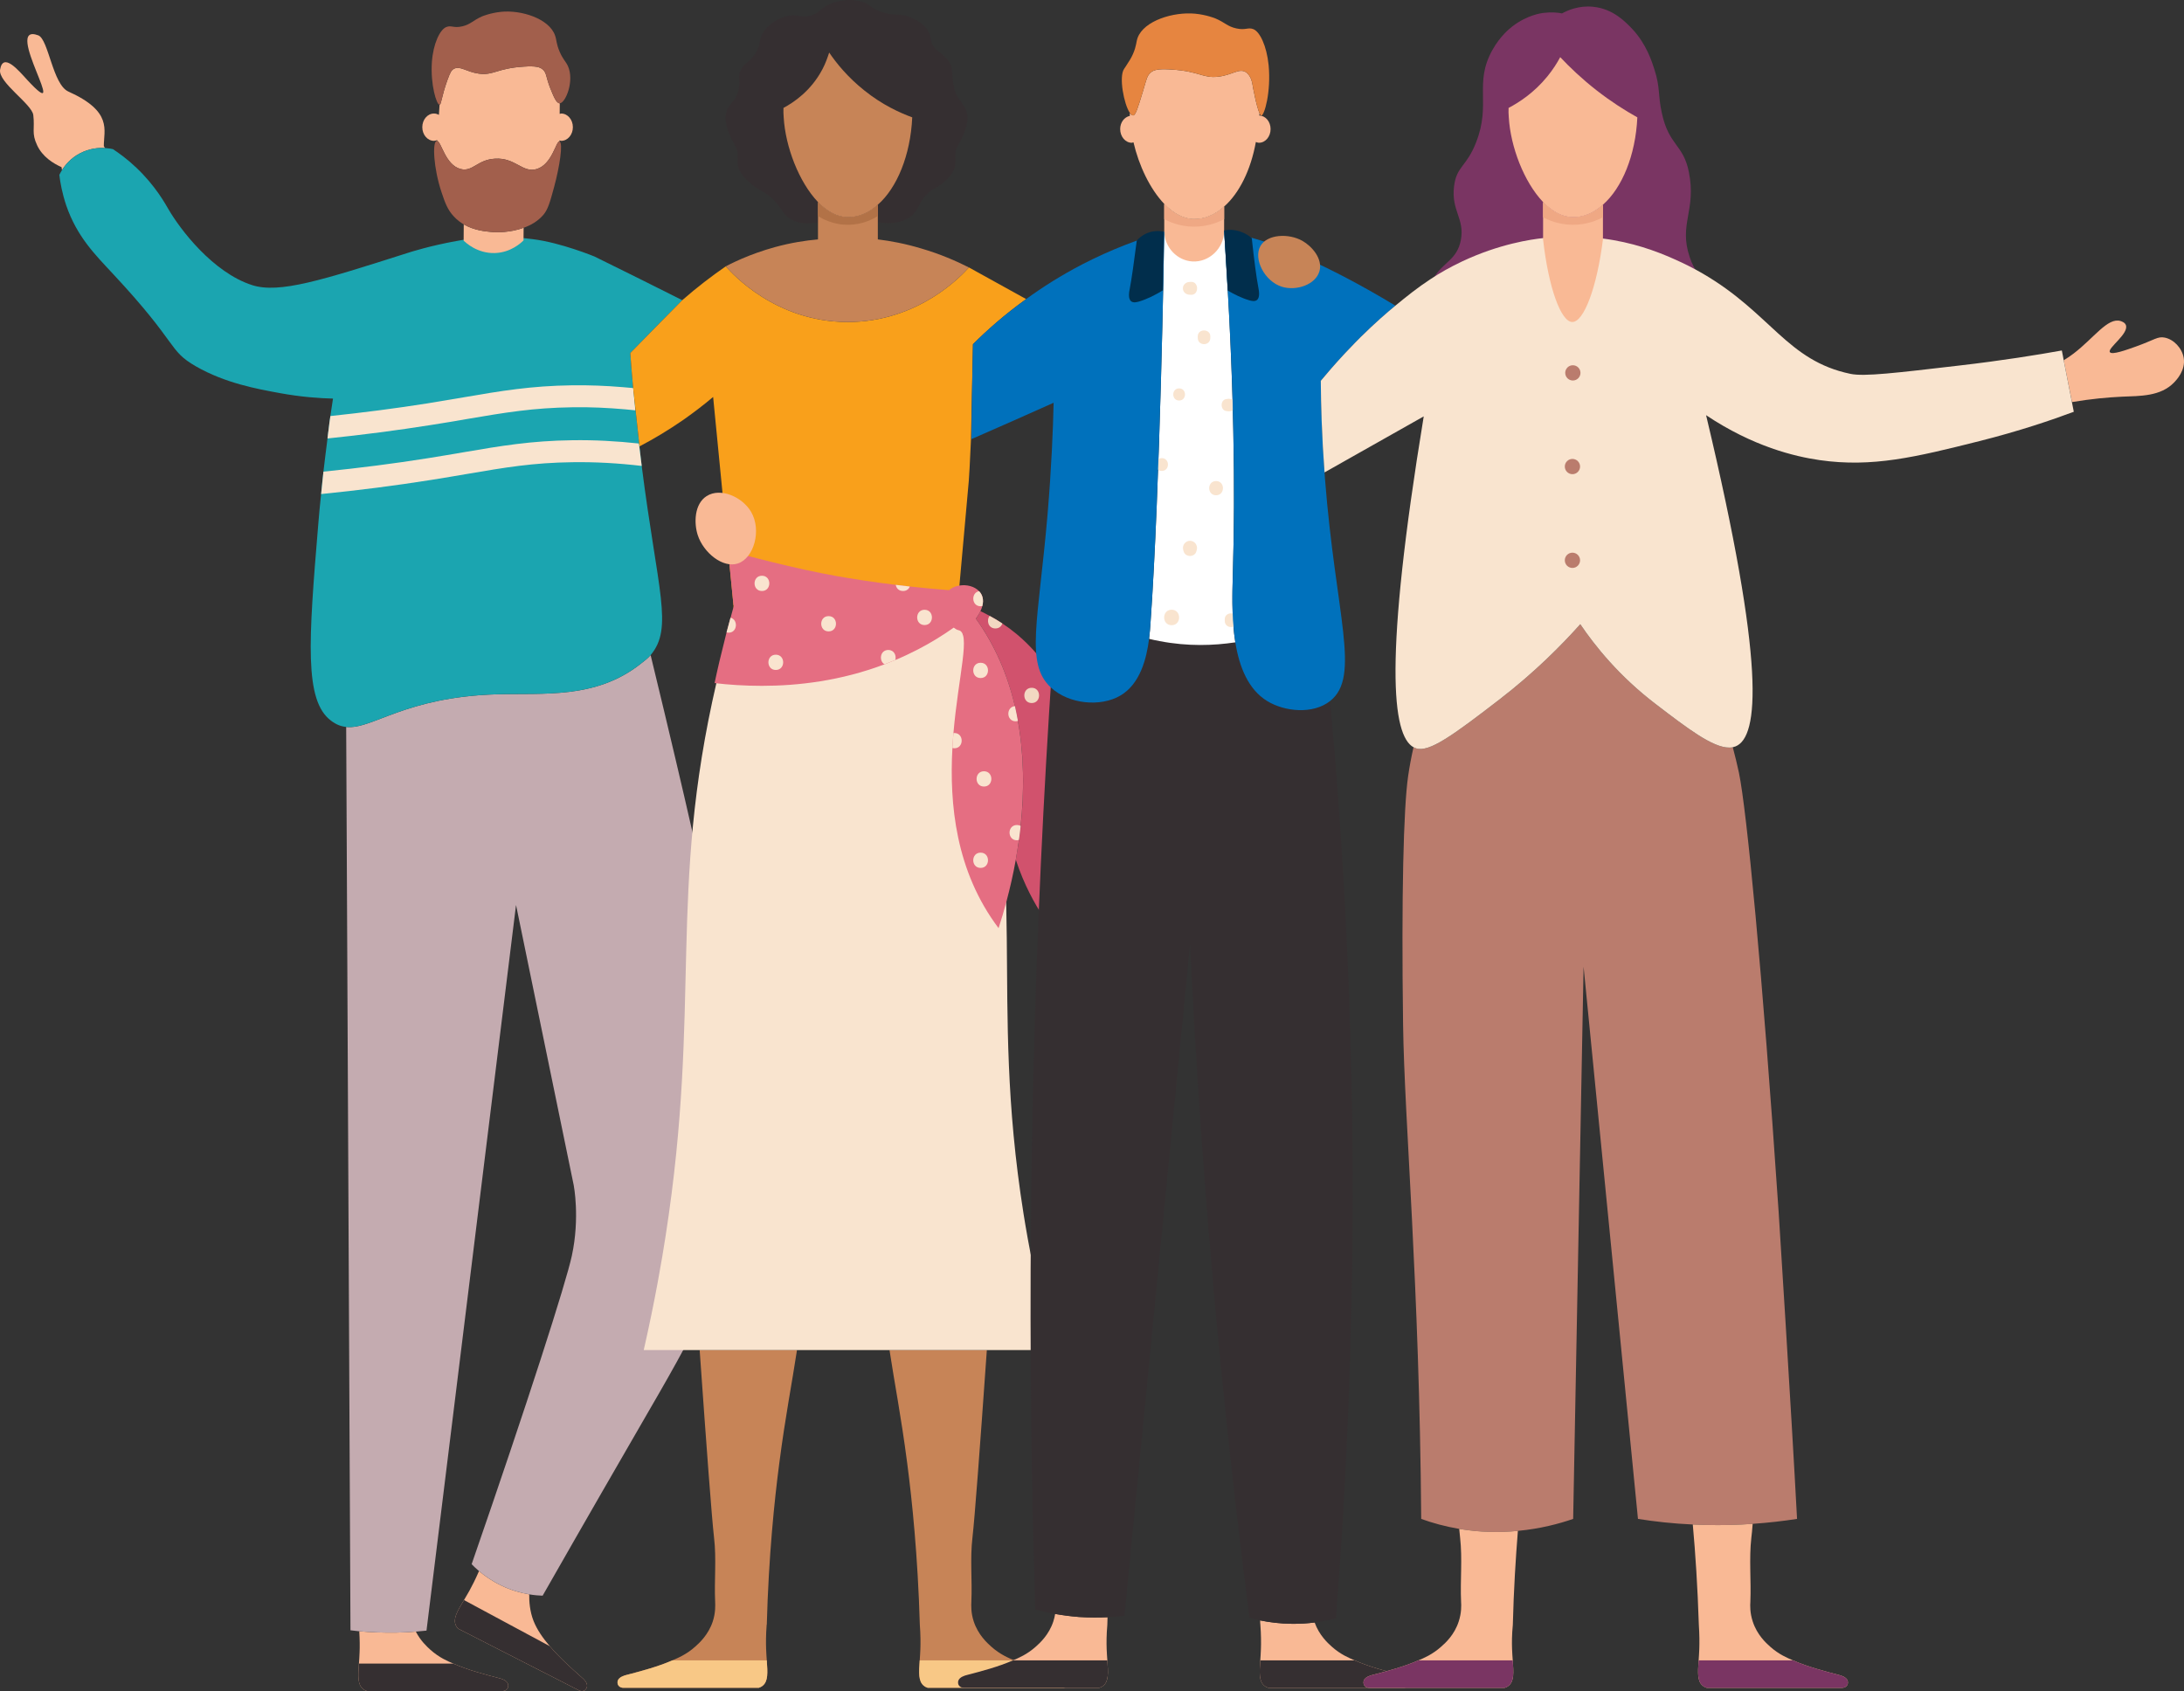 <?xml version="1.0" encoding="UTF-8" standalone="no"?>
<svg
   xmlns:dc="http://purl.org/dc/elements/1.1/"
   xmlns:cc="http://creativecommons.org/ns#"
   xmlns:rdf="http://www.w3.org/1999/02/22-rdf-syntax-ns#"
   xmlns:svg="http://www.w3.org/2000/svg"
   xmlns="http://www.w3.org/2000/svg"
   xmlns:sodipodi="http://sodipodi.sourceforge.net/DTD/sodipodi-0.dtd"
   xmlns:inkscape="http://www.inkscape.org/namespaces/inkscape"
   inkscape:version="1.0beta2 (2b71d25, 2019-12-03)"
   sodipodi:docname="friends-nobg-noface.svg"
   id="svg18145"
   version="1.1"
   viewBox="0 0 198.792 153.953"
   height="153.953"
   width="198.792">
  <rect x="0" y="0" width="198.792" height="153.953" fill="#333333" stroke="none"/>
  <defs
     id="defs18149" />
  <sodipodi:namedview
     inkscape:current-layer="svg18145"
     inkscape:window-maximized="0"
     inkscape:window-y="23"
     inkscape:window-x="0"
     inkscape:cy="36.078973"
     inkscape:cx="93.58967"
     inkscape:zoom="7.3043424"
     showgrid="false"
     id="namedview18147"
     inkscape:window-height="825"
     inkscape:window-width="1551"
     inkscape:pageshadow="2"
     inkscape:pageopacity="0"
     guidetolerance="10"
     gridtolerance="10"
     objecttolerance="10"
     borderopacity="1"
     inkscape:document-rotation="0"
     bordercolor="#666666"
     pagecolor="#ffffff" />
  <!-- Generator: Sketch 59 (86127) - https://sketch.com -->
  <title
     id="title18026">community</title>
  <desc
     id="desc18028">Created with Sketch.</desc>
  <path
     d="m 53.433,153.526 c 0,0.03 -0.04,0.26 -0.24,0.37 -0.23,0.13 -0.48,0 -0.5,-0.01 l -10.98,-5.61 c -0.07,-0.06 -0.169,-0.17 -0.229,-0.32 -0.261,-0.61 0.149,-1.29 0.75,-2.29 0.149,-0.26 0.317,-0.539 0.487,-0.839 0.24,-0.44 0.55,-1.04 0.88,-1.8 0.51,0.43 1.17,0.9 2,1.3 0.94,0.46 1.83,0.69 2.57,0.82 -0.01,0.64 0.05,1.54 0.39,2.41 0.31,0.79 0.842,1.559 1.483,2.309 0.889,1.05 1.989,2.03 2.949,2.88 0.12,0.1 0.491,0.43 0.44,0.78"
     id="Fill-231"
     fill="#F9B995"
     inkscape:connector-curvature="0"
     style="fill-rule:evenodd;stroke:none;stroke-width:1" />
  <path
     d="m 41.484,147.956 c 0.06,0.15 0.159,0.26 0.229,0.32 l 10.98,5.61 c 0.02,0.01 0.27,0.14 0.5,0.01 0.2,-0.11 0.24,-0.34 0.24,-0.37 0.051,-0.35 -0.32,-0.68 -0.44,-0.78 -0.96,-0.85 -2.06,-1.83 -2.949,-2.88 l -7.81,-4.2 c -0.601,1 -1.011,1.68 -0.75,2.29"
     id="Fill-232"
     fill="#352F31"
     inkscape:connector-curvature="0"
     style="fill-rule:evenodd;stroke:none;stroke-width:1" />
  <path
     d="m 46.182,153.73 c -0.151,0.22 -0.421,0.22 -0.45,0.22 h -12.331 c -0.089,-0.031 -0.23,-0.08 -0.359,-0.191 -0.5,-0.41 -0.451,-1.179 -0.371,-2.309 0.021,-0.321 0.05,-0.663 0.06,-1.033 0.02,-0.49 0.02,-1.13 -0.03,-1.91 1.04,0.09 2.17,0.14 3.39,0.12 0.61,-0.01 1.2,-0.04 1.76,-0.09 0.43,0.84 1.02,1.38 1.32,1.65 0.81,0.73 1.61,1.053 2.09,1.263 1.341,0.59 2.881,0.99 4.221,1.34 0.149,0.04 0.629,0.17 0.75,0.5 0.01,0.03 0.08,0.25 -0.05,0.44"
     id="Fill-233"
     fill="#F9B995"
     inkscape:connector-curvature="0"
     style="fill-rule:evenodd;stroke:none;stroke-width:1" />
  <path
     d="m 67.111,104.587 c -0.03,2 -0.05,3.11 -0.24,4.73 -0.84,7.18 -3.61,11.88 -8.65,20.58 -1.63,2.82 -4.65,8.04 -8.83,15.37 -0.33,-0.01 -0.739,-0.04 -1.22,-0.12 -0.74,-0.13 -1.63,-0.36 -2.57,-0.82 -0.83,-0.4 -1.49,-0.87 -2,-1.3 -0.27,-0.23 -0.49,-0.44 -0.67,-0.63 5.11,-14.75 8.59,-25.6 9.12,-28.08 0.75,-3.47 0.17,-6.42 0.17,-6.42 -1.75,-8.5 -3.5,-17.01 -5.25,-25.51 -2.72,22.02 -5.43,44.04 -8.15,66.06 -0.31,0.03 -0.63,0.06 -0.97,0.09 -0.56,0.05 -1.15,0.08 -1.76,0.09 -1.22,0.02 -2.35,-0.03 -3.39,-0.12 -0.27,-0.03 -0.54,-0.06 -0.8,-0.09 -0.13,-27.42 -0.26,-54.83 -0.39,-82.24 2.37,0.26 5.28,-2.72 13.71,-2.97 4.26,-0.13 9,0.46 13.1,-2.78 0.43,-0.34 0.65,-0.5 0.9,-0.79 0.91,3.75 1.67,6.93 2.25,9.4 4.5,19.07 5.77,26.71 5.64,35.55"
     id="Fill-234"
     fill="#C4ABB0"
     inkscape:connector-curvature="0"
     style="fill-rule:evenodd;stroke:none;stroke-width:1" />
  <path
     d="m 33.042,153.759 c 0.129,0.111 0.27,0.16 0.359,0.191 h 12.331 c 0.029,0 0.299,0 0.45,-0.22 0.13,-0.19 0.06,-0.41 0.05,-0.44 -0.121,-0.33 -0.601,-0.46 -0.75,-0.5 -1.34,-0.35 -2.88,-0.75 -4.221,-1.34 h -8.59 c -0.08,1.13 -0.129,1.899 0.371,2.309"
     id="Fill-235"
     fill="#352F31"
     inkscape:connector-curvature="0"
     style="fill-rule:evenodd;stroke:none;stroke-width:1" />
  <path
     d="m 9.561,13.477 c -0.58,-0.04 -1.42,0.03 -2.28,0.48 -0.85,0.44 -1.36,1.08 -1.64,1.53 -0.02,-0.12 -0.03,-0.21 -0.04,-0.27 -0.76,-0.34 -1.73,-0.94 -2.22,-1.99 -0.53,-1.11 -0.2,-1.49 -0.35,-2.75 C 2.911,9.467 -0.209,7.487 0.011,6.327 c 0.27,-1.58 1.65,0.05 2.46,0.94 4.22,4.56 -2.34,-5.3 1.01,-4.05 0.94,0.35 1.31,4.49 2.75,5.12 4.05,1.82 3.21,3.5 3.22,4.97 l 0.11,0.17"
     id="Fill-236"
     fill="#F9B995"
     inkscape:connector-curvature="0"
     style="fill-rule:evenodd;stroke:none;stroke-width:1" />
  <path
     d="m 58.409,42.417 c 1.45,11.4 2.902,14.74 0.812,17.22 -0.25,0.29 -0.47,0.45 -0.9,0.79 -4.1,3.24 -8.84,2.65 -13.1,2.78 -8.43,0.25 -11.34,3.23 -13.71,2.97 -0.46,-0.04 -0.91,-0.21 -1.37,-0.56 -2.46,-1.83 -2.06,-7.21 -1.17,-17.91 0.08,-0.94 0.159,-1.85 0.259,-2.73 0.009,-0.11 0.021,-0.22 0.031,-0.33 0.05,-0.59 0.109,-1.148 0.179,-1.709 0.06,-0.57 0.231,-1.891 0.371,-3.021 l 0.02,-0.19 c 0.03,-0.2 0.05,-0.39 0.071,-0.56 0.049,-0.45 0.109,-0.88 0.169,-1.29 0.09,-0.56 0.17,-1.1 0.24,-1.59 -1.21,-0.03 -2.88,-0.14 -4.84,-0.5 -2.08,-0.38 -4.95,-0.9 -7.63,-2.43 -2.6,-1.5 -1.49,-1.93 -7.58,-8.45 -1.63,-1.75 -3.26,-3.38 -4.23,-6.2 -0.38,-1.13 -0.55,-2.11 -0.63,-2.79 0.05,-0.1 0.13,-0.25 0.24,-0.43 0.28,-0.45 0.79,-1.09 1.64,-1.53 0.86,-0.45 1.7,-0.52 2.28,-0.48 0.34,0.02 0.6,0.07 0.72,0.1 0.53,0.35 1.3,0.9 2.13,1.69 1.741,1.65 2.63,3.28 2.94,3.81 1.04,1.79 4.02,5.73 7.6,6.88 2.46,0.79 6.34,-0.44 14.09,-2.91 0.33,-0.11 2.1,-0.67 4.47,-1.1 0.24,-0.04 0.47,-0.08 0.69,-0.12 1.31,-0.21 2.12,-0.26 2.56,-0.27 1.12,-0.03 2.14,0.04 2.89,0.12 0.24,0.02 0.44,0.05 0.62,0.07 0,0 0.13,0.01 0.25,0.03 2.52,0.31 5.58,1.57 5.58,1.57 1.49,0.72 6.84,3.39 8,3.98 -1.58,1.6 -3.159,3.2 -4.73,4.81 0.06,0.87 0.14,1.95 0.26,3.19 0.01,0.13 0.021,0.26 0.04,0.39 0.1,0.93 0.65,5.9 0.68,6.21 l 0.02,0.14 0.02,0.18 0.018,0.17"
     id="Fill-237"
     fill="#1BA5B0"
     inkscape:connector-curvature="0"
     style="fill-rule:evenodd;stroke:none;stroke-width:1" />
  <path
     d="m 57.831,37.357 c -0.3,-0.03 -0.6,-0.06 -0.9,-0.09 -1.61,-0.14 -3.22,-0.22 -4.82,-0.19 -3.61,0.05 -6.13,0.48 -9.61,1.07 -1,0.17 -2.06,0.36 -3.25,0.54 -3.09,0.49 -6.24,0.9 -9.44,1.23 l 0.02,-0.19 c 0.02,-0.19 0.04,-0.38 0.071,-0.56 0.049,-0.45 0.109,-0.88 0.169,-1.29 3,-0.32 5.97,-0.7 8.87,-1.16 1.17,-0.19 2.23,-0.37 3.23,-0.54 3.43,-0.59 6.15,-1.05 9.91,-1.1 1.54,-0.02 3.08,0.04 4.62,0.17 0.31,0.02 0.62,0.05 0.93,0.08 0.01,0.13 0.021,0.26 0.04,0.39 0.05,0.52 0.1,1.07 0.16,1.64"
     id="Fill-238"
     fill="#F9E4CF"
     inkscape:connector-curvature="0"
     style="fill-rule:evenodd;stroke:none;stroke-width:1" />
  <path
     d="m 42.505,43.149 c 3.48,-0.595 5.995,-1.024 9.606,-1.071 2.099,-0.031 4.207,0.092 6.298,0.339 -0.061,-0.481 -0.23,-1.847 -0.253,-2.04 -2.019,-0.219 -4.05,-0.331 -6.07,-0.299 -3.769,0.049 -6.482,0.512 -9.917,1.099 -0.994,0.171 -2.054,0.352 -3.228,0.538 -3.105,0.494 -6.286,0.897 -9.501,1.223 -0.072,0.653 -0.141,1.34 -0.21,2.039 3.394,-0.337 6.749,-0.766 10.025,-1.287 1.182,-0.188 2.25,-0.37 3.25,-0.541"
     id="Fill-239"
     fill="#F9E4CF"
     inkscape:connector-curvature="0"
     style="fill-rule:evenodd;stroke:none;stroke-width:1" />
  <path
     d="m 51.08,10.335 -0.137,0.032 c 0.003,-0.321 0.005,-0.639 0.008,-0.96 -0.31,0 -0.55,-0.59 -0.87,-1.39 -0.4,-1 -0.31,-1.37 -0.679,-1.69 -0.251,-0.22 -0.611,-0.34 -1.761,-0.26 -2.43,0.16 -2.7,0.81 -4.04,0.64 -1.18,-0.16 -1.74,-0.77 -2.32,-0.42 -0.17,0.1 -0.29,0.26 -0.57,1.04 -0.54,1.52 -0.54,2.2 -0.7,2.21 -0.022,0.305 -0.04,0.615 -0.061,0.922 -0.137,-0.076 -0.286,-0.124 -0.448,-0.124 -0.588,0 -1.064,0.556 -1.064,1.244 0,0.686 0.476,1.244 1.064,1.244 0.105,0 0.199,-0.037 0.294,-0.07 l -0.005,0.074 c 0.39,0.08 0.74,2.2 2.14,2.56 1.1,0.28 1.51,-0.85 3.12,-0.94 1.87,-0.12 2.52,1.34 3.81,0.94 1.4,-0.44 1.73,-2.51 2.06,-2.51 l 10e-4,-0.091 0.158,0.037 c 0.588,0 1.064,-0.558 1.064,-1.244 0,-0.688 -0.476,-1.244 -1.064,-1.244"
     id="Fill-240"
     fill="#F9B995"
     inkscape:connector-curvature="0"
     style="fill-rule:evenodd;stroke:none;stroke-width:1" />
  <path
     d="m 47.661,20.737 c 0,0.38 0,0.77 -0.01,1.15 -0.21,0.21 -1.14,1.1 -2.6,1.15 -1.61,0.05 -2.66,-0.95 -2.85,-1.13 0.01,-0.5 0.01,-0.99 0.01,-1.48 0.95,0.55 1.96,0.64 2.51,0.69 0.05,0 0.13,0.01 0.24,0.02 0.19,0.01 1.45,0.06 2.7,-0.4"
     id="Fill-241"
     fill="#F9B995"
     inkscape:connector-curvature="0"
     style="fill-rule:evenodd;stroke:none;stroke-width:1" />
  <path
     d="m 50.441,17.007 c -0.37,1.37 -0.56,2.06 -0.99,2.56 -0.5,0.58 -1.14,0.94 -1.79,1.17 -1.25,0.46 -2.51,0.41 -2.7,0.4 -0.11,-0.01 -0.19,-0.02 -0.24,-0.02 -0.55,-0.05 -1.56,-0.14 -2.51,-0.69 -0.309,-0.18 -0.61,-0.41 -0.89,-0.71 -0.59,-0.62 -0.81,-1.26 -1.14,-2.24 -0.72,-2.17 -0.84,-4.54 -0.44,-4.65 h 0.05 c 0.39,0.08 0.74,2.2 2.14,2.56 1.1,0.28 1.51,-0.85 3.12,-0.94 1.87,-0.12 2.52,1.34 3.81,0.94 1.4,-0.44 1.73,-2.51 2.06,-2.51 0.36,0.11 0.01,2.32 -0.48,4.13"
     id="Fill-242"
     fill="#A25F4C"
     inkscape:connector-curvature="0"
     style="fill-rule:evenodd;stroke:none;stroke-width:1" />
  <path
     d="m 50.951,9.407 c -0.31,0 -0.55,-0.59 -0.87,-1.39 -0.4,-1 -0.31,-1.37 -0.679,-1.69 -0.251,-0.22 -0.611,-0.34 -1.761,-0.26 -2.43,0.16 -2.7,0.81 -4.04,0.64 -1.18,-0.16 -1.74,-0.77 -2.32,-0.42 -0.17,0.1 -0.29,0.26 -0.57,1.04 -0.54,1.52 -0.54,2.2 -0.7,2.21 -0.27,0.02 -0.84,-1.82 -0.7,-3.88 0.12,-1.7 0.74,-2.96 1.3,-3.19 0.48,-0.2 0.65,0.12 1.47,-0.07 0.77,-0.18 0.96,-0.54 1.81,-0.91 0,0 0.74,-0.31 1.71,-0.41 1.85,-0.19 4.39,0.62 4.92,2.15 0.15,0.4 0.1,0.73 0.41,1.46 0.31,0.73 0.56,0.89 0.76,1.32 0.61,1.35 -0.2,3.35 -0.74,3.4"
     id="Fill-243"
     fill="#A25F4C"
     inkscape:connector-curvature="0"
     style="fill-rule:evenodd;stroke:none;stroke-width:1" />
  <path
     d="m 94.931,83.418 c -0.693,-1.06 -1.71,-2.817 -2.471,-5.153 1.364,-7.55 0.852,-15.746 -3.631,-21.94 0.176,-0.24 0.314,-0.469 0.412,-0.687 0.274,0.128 0.553,0.271 0.839,0.429 0.377,0.2 0.766,0.432 1.155,0.692 0.428,0.283 0.86,0.6 1.292,0.958 2.849,2.367 4.047,5.118 4.573,6.367 0.205,0.491 1.138,2.75 1.373,5.826 0.488,6.245 -2.186,11.31 -3.542,13.508"
     id="Fill-251"
     fill="#D1526D"
     inkscape:connector-curvature="0"
     style="fill-rule:evenodd;stroke:none;stroke-width:1" />
  <path
     d="m 91.235,56.759 c -0.081,0.253 -0.291,0.454 -0.633,0.454 -0.659,0 -0.834,-0.749 -0.522,-1.146 0.377,0.2 0.766,0.432 1.155,0.692"
     id="Fill-252"
     fill="#F2D8C2"
     inkscape:connector-curvature="0"
     style="fill-rule:evenodd;stroke:none;stroke-width:1" />
  <path
     d="m 93.907,62.614 c -0.895,0 -0.896,1.39 0,1.39 0.894,0 0.896,-1.39 0,-1.39"
     id="Fill-253"
     fill="#F2D8C2"
     inkscape:connector-curvature="0"
     style="fill-rule:evenodd;stroke:none;stroke-width:1" />
  <path
     d="m 86.866,8.096 c -0.328,-1.366 0.013,-1.912 -0.597,-2.64 -0.497,-0.594 -0.818,-0.684 -1.171,-1.066 -0.516,-0.556 -0.205,-0.926 -0.667,-1.645 -0.391,-0.61 -0.962,-0.885 -1.375,-1.083 -1.211,-0.584 -1.696,-0.111 -3.052,-0.659 -0.912,-0.369 -0.751,-0.606 -1.531,-0.841 -1.423,-0.43 -2.751,0.125 -2.919,0.197 -0.956,0.415 -0.891,0.813 -1.748,1.053 -0.928,0.258 -1.151,-0.169 -2.125,0.041 -0.113,0.024 -1.367,0.313 -2.125,1.375 -0.605,0.848 -0.202,1.221 -0.868,2.143 -0.599,0.831 -0.955,0.76 -1.271,1.404 -0.304,0.618 -0.002,0.855 -0.178,1.721 -0.253,1.25 -0.903,1.215 -1.142,2.184 -0.156,0.637 -0.017,1.519 0.864,3.072 0.352,0.62 0.047,1.163 0.245,1.867 0.205,0.732 0.78,1.158 1.094,1.448 0.648,0.6 0.906,0.568 1.576,1.062 1.283,0.945 1.154,1.666 2.097,2.224 0.824,0.488 1.672,0.381 2.481,0.312 1.436,-0.121 3.51,-0.185 6.386,0.053 1.127,-0.014 1.761,-0.361 2.133,-0.678 0.794,-0.675 0.667,-1.443 1.702,-2.234 0.476,-0.363 0.623,-0.293 1.132,-0.739 0.205,-0.181 0.869,-0.65 1.094,-1.448 0.197,-0.704 -0.108,-1.247 0.244,-1.867 2.032,-3.583 0.12,-3.599 -0.279,-5.256"
     id="Fill-254"
     fill="#352F31"
     inkscape:connector-curvature="0"
     style="fill-rule:evenodd;stroke:none;stroke-width:1" />
  <path
     d="m 88.561,31.337 c -0.06,2.89 -0.119,5.77 -0.18,8.66 -0.08,1.97 -0.189,3.71 -0.2,3.79 -0.04,0.41 -1.069,11.968 -1.089,12.158 -6.75,-0.01 -13.5,-0.028 -20.25,-0.038 -0.01,-0.091 -0.031,-0.32 -0.071,-0.67 l -0.01,-0.16 c -0.1,-1 -1.57,-16.05 -1.85,-18.94 -0.8,0.68 -1.7,1.37 -2.69,2.07 -1.4,0.97 -2.75,1.77 -4.01,2.43 -0.18,-1.65 -0.57,-5.18 -0.58,-5.31 -0.12,-1.24 -0.2,-2.32 -0.26,-3.19 1.571,-1.61 3.15,-3.21 4.73,-4.81 1.36,-1.19 2.701,-2.211 3.961,-3.08 0.58,0.66 4.51,5.04 11.05,5.069 6.53,0.02 10.49,-4.31 11.08,-4.97 1.73,0.96 3.469,1.921 5.21,2.881 -1.971,1.42 -3.581,2.85 -4.841,4.11"
     id="Fill-255"
     fill="#F9A01B"
     inkscape:connector-curvature="0"
     style="fill-rule:evenodd;stroke:none;stroke-width:1" />
  <path
     d="m 88.192,24.346 c -0.59,0.66 -4.55,4.99 -11.08,4.97 -6.54,-0.029 -10.47,-4.409 -11.05,-5.069 0.15,-0.08 0.302,-0.153 0.452,-0.233 0.32,-0.15 0.65,-0.31 1,-0.46 0.89,-0.38 1.9,-0.75 3.03,-1.06 1.46,-0.4 2.78,-0.6 3.91,-0.7 v -3.4 c 0.81,0.85 1.75,1.38 2.73,1.38 0.93,0 1.8,-0.359 2.57,-1.01 l 0.149,-0.13 v 3.16 c 1.161,0.14 2.5,0.39 3.961,0.83 1.71,0.5 3.158,1.132 4.328,1.722"
     id="Fill-256"
     fill="#C78457"
     inkscape:connector-curvature="0"
     style="fill-rule:evenodd;stroke:none;stroke-width:1" />
  <path
     d="m 79.903,18.634 v 1.031 c -0.389,0.25 -1.319,0.769 -2.619,0.799 -1.42,0.03 -2.45,-0.549 -2.83,-0.799 v -1.271 c 0.81,0.85 1.75,1.38 2.73,1.38 0.93,0 1.8,-0.359 2.57,-1.01 l 0.149,-0.13"
     id="Fill-257"
     fill="#B27247"
     inkscape:connector-curvature="0"
     style="fill-rule:evenodd;stroke:none;stroke-width:1" />
  <path
     d="m 83.034,10.684 c -0.16,3.46 -1.39,6.42 -3.131,7.95 l -0.149,0.13 c -0.77,0.651 -1.64,1.01 -2.57,1.01 -0.98,0 -1.92,-0.53 -2.73,-1.38 -1.74,-1.83 -2.96,-5.03 -3.12,-7.7 -0.03,-0.31 -0.03,-0.62 -0.02,-0.87 0.91,-0.489 2.51,-1.54 3.55,-3.53 0.28,-0.53 0.46,-1.05 0.61,-1.51 0.65,0.96 1.679,2.24 3.2,3.45 1.64,1.32 3.25,2.04 4.36,2.45"
     id="Fill-258"
     fill="#C78457"
     inkscape:connector-curvature="0"
     style="fill-rule:evenodd;stroke:none;stroke-width:1" />
  <path
     d="m 97.224,153.434 c -0.15,0.22 -0.42,0.22 -0.45,0.22 H 84.444 c -0.09,-0.03 -0.23,-0.08 -0.36,-0.19 -0.5,-0.41 -0.45,-1.18 -0.37,-2.31 0.02,-0.319 0.05,-0.66 0.06,-1.03 0.02,-0.55 0.02,-1.3 -0.05,-2.22 -0.18,-6.23 -0.7,-11.27 -1.15,-14.71 -0.56,-4.31 -1.15,-7.25 -1.61,-10.29 h 8.86 c -0.64,9.09 -1.1,15.24 -1.31,17.08 -0.23,1.94 -0.01,3.89 -0.1,5.84 -0.011,0.31 -0.05,0.99 0.22,1.8 0.4,1.2 1.21,1.94 1.58,2.27 0.81,0.73 1.61,1.05 2.09,1.26 1.34,0.59 2.88,0.99 4.22,1.34 0.15,0.04 0.63,0.171 0.75,0.5 0.01,0.03 0.08,0.25 -0.05,0.44"
     id="Fill-259"
     fill="#C78457"
     inkscape:connector-curvature="0"
     style="fill-rule:evenodd;stroke:none;stroke-width:1" />
  <path
     d="m 84.084,153.464 c 0.13,0.11 0.27,0.16 0.36,0.19 H 96.774 c 0.03,0 0.3,0 0.45,-0.22 0.13,-0.19 0.06,-0.41 0.05,-0.44 -0.12,-0.329 -0.6,-0.46 -0.75,-0.5 -1.34,-0.35 -2.88,-0.75 -4.22,-1.34 h -8.59 c -0.08,1.13 -0.13,1.9 0.37,2.31"
     id="Fill-260"
     fill="#F8C886"
     inkscape:connector-curvature="0"
     style="fill-rule:evenodd;stroke:none;stroke-width:1" />
  <path
     d="m 69.784,147.904 c -0.071,0.92 -0.071,1.67 -0.05,2.22 0.01,0.37 0.04,0.711 0.06,1.03 0.08,1.13 0.129,1.9 -0.371,2.31 -0.129,0.11 -0.269,0.16 -0.359,0.19 h -12.331 c -0.03,0 -0.299,0 -0.449,-0.22 -0.131,-0.19 -0.06,-0.41 -0.051,-0.44 0.121,-0.329 0.601,-0.46 0.75,-0.5 1.34,-0.35 2.88,-0.75 4.22,-1.34 0.481,-0.21 1.281,-0.53 2.091,-1.26 0.37,-0.33 1.18,-1.07 1.58,-2.27 0.27,-0.81 0.23,-1.49 0.22,-1.8 -0.09,-1.95 0.13,-3.9 -0.1,-5.84 -0.21,-1.84 -0.67,-7.99 -1.31,-17.08 h 8.86 c -0.46,3.04 -1.05,5.98 -1.61,10.29 -0.45,3.44 -0.971,8.48 -1.14,14.721 l -0.01,-0.011"
     id="Fill-261"
     fill="#C78457"
     inkscape:connector-curvature="0"
     style="fill-rule:evenodd;stroke:none;stroke-width:1" />
  <path
     d="m 69.423,153.464 c -0.129,0.11 -0.269,0.16 -0.359,0.19 h -12.331 c -0.03,0 -0.299,0 -0.449,-0.22 -0.131,-0.19 -0.06,-0.41 -0.051,-0.44 0.121,-0.329 0.601,-0.46 0.75,-0.5 1.34,-0.35 2.88,-0.75 4.22,-1.34 h 8.591 c 0.08,1.13 0.129,1.9 -0.371,2.31"
     id="Fill-262"
     fill="#F8C886"
     inkscape:connector-curvature="0"
     style="fill-rule:evenodd;stroke:none;stroke-width:1" />
  <path
     d="M 95.844,122.904 H 58.594 c 1.04,-4.569 1.66,-8.24 2,-10.442 3.27,-21.118 0.17,-31.132 4.63,-50.354 0.05,-0.218 0.1,-0.426 0.15,-0.635 0.589,-2.506 1.158,-4.479 1.468,-5.566 6.75,0.008 13.5,0.029 20.25,0.038 0.07,0.209 0.152,0.446 0.242,0.733 0.359,1.079 0.85,2.672 1.37,4.586 5.08,18.882 1.26,29.106 4.46,49.232 0.42,2.636 1.21,6.996 2.68,12.408"
     id="Fill-263"
     fill="#F9E4CF"
     inkscape:connector-curvature="0"
     style="fill-rule:evenodd;stroke:none;stroke-width:1" />
  <path
     d="m 92.901,75.191 c -0.041,0.42 -0.098,0.858 -0.158,1.278 -0.08,0.601 -0.183,1.206 -0.283,1.796 -0.23,1.29 -0.518,2.562 -0.849,3.802 -0.22,0.83 -0.459,1.63 -0.72,2.43 -3.91,-5.19 -4.482,-11.288 -4.201,-16.399 0.02,-0.46 0.064,-0.91 0.094,-1.36 0.45,-5.26 1.618,-9.181 0.447,-9.371 -0.14,-0.03 -0.28,-0.12 -0.42,-0.23 -0.98,0.69 -2.05,1.36 -3.23,1.97 -0.7,0.36 -1.388,0.688 -2.088,0.978 -0.33,0.13 -0.651,0.272 -0.981,0.392 -3.99,1.51 -7.881,1.96 -11.171,1.96 -1.59,0 -3.04,-0.1 -4.3,-0.25 0.14,-0.64 0.28,-1.3 0.44,-1.97 0.05,-0.21 0.491,-2.022 0.651,-2.642 0.13,-0.481 0.659,-2.408 0.669,-2.448 l -0.04,-0.05 c -0.1,-1 -0.28,-2.81 -0.49,-4.95 1.5,0.41 6.07,1.65 9.901,2.32 1.159,0.21 3.29,0.548 5.36,0.798 0.43,0.05 0.86,0.1 1.28,0.15 1.22,0.13 2.409,0.242 3.569,0.332 0.26,-0.23 0.59,-0.37 0.95,-0.42 0.65,-0.11 1.368,0.071 1.788,0.512 0.301,0.32 0.453,0.767 0.293,1.358 -0.04,0.15 -0.091,0.301 -0.171,0.461 -0.099,0.22 -0.242,0.447 -0.412,0.687 1.73,2.4 2.88,5.1 3.551,7.961 0.099,0.439 0.193,0.9 0.273,1.35 0.561,3.111 0.587,6.355 0.248,9.555"
     id="Fill-264"
     fill="#E56E82"
     inkscape:connector-curvature="0"
     style="fill-rule:evenodd;stroke:none;stroke-width:1" />
  <path
     d="m 69.353,52.414 c -0.895,0 -0.896,1.389 0,1.389 0.894,0 0.896,-1.389 0,-1.389"
     id="Fill-265"
     fill="#F9E4CF"
     inkscape:connector-curvature="0"
     style="fill-rule:evenodd;stroke:none;stroke-width:1" />
  <path
     d="m 70.614,59.602 c -0.894,0 -0.896,1.39 0,1.39 0.895,0 0.896,-1.39 0,-1.39"
     id="Fill-266"
     fill="#F9E4CF"
     inkscape:connector-curvature="0"
     style="fill-rule:evenodd;stroke:none;stroke-width:1" />
  <path
     d="m 89.412,55.177 -0.153,0.017 c -0.843,0 -0.888,-1.242 -0.14,-1.375 0.304,0.316 0.447,0.771 0.293,1.358"
     id="Fill-267"
     fill="#F9E4CF"
     inkscape:connector-curvature="0"
     style="fill-rule:evenodd;stroke:none;stroke-width:1" />
  <path
     d="m 89.258,60.337 c -0.894,0 -0.896,1.39 0,1.39 0.895,0 0.897,-1.39 0,-1.39"
     id="Fill-268"
     fill="#F9E4CF"
     inkscape:connector-curvature="0"
     style="fill-rule:evenodd;stroke:none;stroke-width:1" />
  <path
     d="m 81.493,60.085 c -0.325,0.137 -0.655,0.268 -0.981,0.392 -0.53,-0.3 -0.421,-1.305 0.341,-1.305 0.543,0 0.751,0.511 0.64,0.913"
     id="Fill-269"
     fill="#F9E4CF"
     inkscape:connector-curvature="0"
     style="fill-rule:evenodd;stroke:none;stroke-width:1" />
  <path
     d="m 82.812,53.395 c -0.086,0.231 -0.295,0.408 -0.616,0.408 -0.389,0 -0.612,-0.259 -0.664,-0.558 0.432,0.051 0.856,0.103 1.28,0.15"
     id="Fill-270"
     fill="#F9E4CF"
     inkscape:connector-curvature="0"
     style="fill-rule:evenodd;stroke:none;stroke-width:1" />
  <path
     d="m 66.313,57.598 -0.181,-0.023 c 0.128,-0.48 0.249,-0.931 0.36,-1.342 0.71,0.167 0.651,1.365 -0.179,1.365"
     id="Fill-271"
     fill="#F9E4CF"
     inkscape:connector-curvature="0"
     style="fill-rule:evenodd;stroke:none;stroke-width:1" />
  <path
     d="m 84.155,55.512 c -0.894,0 -0.896,1.391 0,1.391 0.895,0 0.896,-1.391 0,-1.391"
     id="Fill-272"
     fill="#F9E4CF"
     inkscape:connector-curvature="0"
     style="fill-rule:evenodd;stroke:none;stroke-width:1" />
  <path
     d="m 92.653,65.636 -0.199,0.03 c -0.872,0 -0.896,-1.308 -0.074,-1.38 0.102,0.445 0.192,0.897 0.273,1.35"
     id="Fill-273"
     fill="#F9E4CF"
     inkscape:connector-curvature="0"
     style="fill-rule:evenodd;stroke:none;stroke-width:1" />
  <path
     d="m 92.901,75.191 c -0.043,0.428 -0.098,0.854 -0.158,1.278 l -0.177,0.029 c -0.899,0 -0.899,-1.391 0,-1.391 0.132,0 0.245,0.032 0.335,0.084"
     id="Fill-274"
     fill="#F9E4CF"
     inkscape:connector-curvature="0"
     style="fill-rule:evenodd;stroke:none;stroke-width:1" />
  <path
     d="m 89.258,77.622 c -0.894,0 -0.896,1.39 0,1.39 0.895,0 0.897,-1.39 0,-1.39"
     id="Fill-275"
     fill="#F9E4CF"
     inkscape:connector-curvature="0"
     style="fill-rule:evenodd;stroke:none;stroke-width:1" />
  <path
     d="m 89.563,70.214 c -0.894,0 -0.896,1.39 0,1.39 0.895,0 0.896,-1.39 0,-1.39"
     id="Fill-276"
     fill="#F9E4CF"
     inkscape:connector-curvature="0"
     style="fill-rule:evenodd;stroke:none;stroke-width:1" />
  <path
     d="m 86.863,68.122 -0.173,-0.024 c 0.025,-0.462 0.055,-0.915 0.094,-1.36 l 0.079,-0.007 c 0.894,0 0.894,1.391 0,1.391"
     id="Fill-277"
     fill="#F9E4CF"
     inkscape:connector-curvature="0"
     style="fill-rule:evenodd;stroke:none;stroke-width:1" />
  <path
     d="m 75.421,56.09 c -0.895,0 -0.896,1.39 0,1.39 0.894,0 0.896,-1.39 0,-1.39"
     id="Fill-278"
     fill="#F9E4CF"
     inkscape:connector-curvature="0"
     style="fill-rule:evenodd;stroke:none;stroke-width:1" />
  <path
     d="m 128.223,153.435 c -0.151,0.221 -0.421,0.221 -0.45,0.221 h -12.33 c -0.09,-0.03 -0.23,-0.08 -0.36,-0.191 -0.5,-0.41 -0.451,-1.179 -0.37,-2.309 0.02,-0.321 0.048,-0.659 0.058,-1.029 0.02,-0.55 0.02,-1.3 -0.05,-2.22 -0.02,-0.13 -0.02,-0.26 -0.02,-0.39 0.82,0.17 1.79,0.3 2.9,0.31 0.75,0.01 1.44,-0.04 2.06,-0.12 0.41,1.15 1.19,1.87 1.55,2.19 0.81,0.73 1.611,1.049 2.091,1.259 1.341,0.59 2.881,0.989 4.221,1.34 0.15,0.04 0.629,0.17 0.75,0.5 0.009,0.03 0.08,0.25 -0.05,0.439"
     id="Fill-286"
     fill="#F9B995"
     inkscape:connector-curvature="0"
     style="fill-rule:evenodd;stroke:none;stroke-width:1" />
  <path
     d="m 115.083,153.465 c 0.13,0.111 0.27,0.161 0.36,0.191 h 12.33 c 0.029,0 0.299,0 0.45,-0.221 0.13,-0.189 0.059,-0.409 0.05,-0.439 -0.121,-0.33 -0.6,-0.46 -0.75,-0.5 -1.34,-0.351 -2.88,-0.75 -4.221,-1.34 h -8.589 c -0.081,1.13 -0.13,1.899 0.37,2.309"
     id="Fill-287"
     fill="#352F31"
     inkscape:connector-curvature="0"
     style="fill-rule:evenodd;stroke:none;stroke-width:1" />
  <path
     d="m 100.423,153.465 c -0.13,0.111 -0.271,0.161 -0.36,0.191 H 87.733 c -0.031,0 -0.301,0 -0.451,-0.221 -0.13,-0.189 -0.06,-0.409 -0.049,-0.439 0.119,-0.33 0.599,-0.46 0.75,-0.5 1.339,-0.351 2.879,-0.75 4.219,-1.34 0.48,-0.21 1.279,-0.529 2.089,-1.259 0.37,-0.33 1.18,-1.07 1.58,-2.27 0.08,-0.25 0.14,-0.49 0.17,-0.7 0.67,0.12 1.401,0.22 2.18,0.28 0.94,0.06 1.81,0.06 2.59,0.02 -0.01,0.23 -0.01,0.46 -0.02,0.69 -0.08,0.91 -0.08,1.66 -0.06,2.21 0.01,0.37 0.042,0.708 0.062,1.029 0.08,1.13 0.13,1.899 -0.37,2.309"
     id="Fill-288"
     fill="#F9B995"
     inkscape:connector-curvature="0"
     style="fill-rule:evenodd;stroke:none;stroke-width:1" />
  <path
     d="m 100.423,153.465 c -0.13,0.111 -0.271,0.161 -0.36,0.191 H 87.733 c -0.031,0 -0.301,0 -0.451,-0.221 -0.13,-0.189 -0.06,-0.409 -0.049,-0.439 0.119,-0.33 0.599,-0.46 0.75,-0.5 1.339,-0.351 2.879,-0.75 4.219,-1.34 h 8.591 c 0.079,1.13 0.13,1.899 -0.37,2.309"
     id="Fill-289"
     fill="#352F31"
     inkscape:connector-curvature="0"
     style="fill-rule:evenodd;stroke:none;stroke-width:1" />
  <path
     d="m 121.601,147.327 c -0.54,0.14 -1.19,0.28 -1.94,0.38 -0.62,0.08 -1.31,0.13 -2.06,0.12 -1.11,-0.01 -2.08,-0.14 -2.9,-0.31 -0.35,-0.08 -0.68,-0.16 -0.97,-0.24 -1.27,-9.86 -2.4,-20.12 -3.34,-30.75 -0.92,-10.53 -1.6,-20.74 -2.07,-30.58 -1.99,20.38 -3.98,40.76 -5.97,61.15 -0.47,0.06 -0.98,0.1 -1.54,0.13 -0.78,0.04 -1.65,0.04 -2.59,-0.02 -0.779,-0.06 -1.51,-0.16 -2.18,-0.28 -0.66,-0.11 -1.27,-0.25 -1.81,-0.4 -0.72,-23.13 -0.57,-47.36 0.74,-72.57 0.32,-6.09 0.69,-12.11 1.13,-18.06 3.341,0.59 7.27,1.06 11.67,1.17 4.75,0.11 8.98,-0.22 12.55,-0.71 0.43,3.98 0.82,8.02 1.15,12.1 2.3,27.9 2.05,54.29 0.13,78.87"
     id="Fill-290"
     fill="#352F31"
     inkscape:connector-curvature="0"
     style="fill-rule:evenodd;stroke:none;stroke-width:1" />
  <path
     d="m 112.442,58.477 c -1.991,0.3 -4.331,0.38 -6.881,-0.11 -0.33,-0.06 -0.659,-0.13 -0.97,-0.21 0.07,-0.54 0.101,-1.04 0.13,-1.45 0.87,-12.25 1.23,-34.05 1.25,-35.61 1.82,-0.02 3.64,-0.04 5.451,-0.06 0.949,13.86 1.009,23.85 0.799,31.04 -0.049,1.76 -0.14,4.16 0.221,6.4"
     id="Fill-291"
     fill="#FFFFFF"
     inkscape:connector-curvature="0"
     style="fill-rule:evenodd;stroke:none;stroke-width:1" />
  <path
     d="m 108.393,25.66 -0.145,0.009 c -0.312,0.023 -0.579,0.251 -0.579,0.581 0,0.332 0.266,0.557 0.579,0.58 l 0.145,0.009 c 0.759,0.048 0.76,-1.227 0,-1.179"
     id="Fill-292"
     fill="#F9E4CF"
     inkscape:connector-curvature="0"
     style="fill-rule:evenodd;stroke:none;stroke-width:1" />
  <path
     d="m 109.021,30.635 0.003,0.145 c 0.014,0.733 1.126,0.734 1.139,0 l 0.003,-0.145 c 0.014,-0.736 -1.159,-0.737 -1.145,0"
     id="Fill-293"
     fill="#F9E4CF"
     inkscape:connector-curvature="0"
     style="fill-rule:evenodd;stroke:none;stroke-width:1" />
  <path
     d="m 107.326,35.358 c -0.711,0 -0.712,1.105 0,1.105 0.712,0 0.713,-1.105 0,-1.105"
     id="Fill-294"
     fill="#F9E4CF"
     inkscape:connector-curvature="0"
     style="fill-rule:evenodd;stroke:none;stroke-width:1" />
  <path
     d="m 105.746,41.707 c -0.75,0 -0.752,1.166 0,1.166 0.751,0 0.752,-1.166 0,-1.166"
     id="Fill-295"
     fill="#F9E4CF"
     inkscape:connector-curvature="0"
     style="fill-rule:evenodd;stroke:none;stroke-width:1" />
  <path
     d="m 108.316,49.231 c -0.42,0 -0.724,0.409 -0.621,0.813 l 0.035,0.135 c 0.149,0.578 1.022,0.579 1.171,0 l 0.034,-0.135 c 0.104,-0.404 -0.199,-0.813 -0.619,-0.813"
     id="Fill-296"
     fill="#F9E4CF"
     inkscape:connector-curvature="0"
     style="fill-rule:evenodd;stroke:none;stroke-width:1" />
  <path
     d="m 110.689,43.793 c -0.834,0 -0.835,1.295 0,1.295 0.833,0 0.835,-1.295 0,-1.295"
     id="Fill-297"
     fill="#F9E4CF"
     inkscape:connector-curvature="0"
     style="fill-rule:evenodd;stroke:none;stroke-width:1" />
  <path
     d="m 111.735,36.313 -0.138,0.022 c -0.534,0.083 -0.535,0.996 0,1.079 l 0.138,0.021 c 0.368,0.057 0.737,-0.154 0.737,-0.561 0,-0.404 -0.369,-0.619 -0.737,-0.561"
     id="Fill-298"
     fill="#F9E4CF"
     inkscape:connector-curvature="0"
     style="fill-rule:evenodd;stroke:none;stroke-width:1" />
  <path
     d="m 106.645,55.507 c -0.908,0 -0.909,1.411 0,1.411 0.908,0 0.909,-1.411 0,-1.411"
     id="Fill-299"
     fill="#F9E4CF"
     inkscape:connector-curvature="0"
     style="fill-rule:evenodd;stroke:none;stroke-width:1" />
  <path
     d="m 111.479,56.391 0.002,0.146 c 0.014,0.732 1.126,0.734 1.14,0 l 0.002,-0.146 c 0.014,-0.736 -1.159,-0.737 -1.144,0"
     id="Fill-300"
     fill="#F9E4CF"
     inkscape:connector-curvature="0"
     style="fill-rule:evenodd;stroke:none;stroke-width:1" />
  <path
     d="m 111.423,18.805 c 0,0.744 -10e-4,1.488 -10e-4,2.232 -0.023,1.598 -1.374,2.842 -2.868,2.766 -1.375,-0.07 -2.535,-1.241 -2.583,-2.706 0.001,-0.845 0.001,-1.687 0.002,-2.532 0.81,0.851 1.75,1.381 2.73,1.381 0.93,0 1.8,-0.361 2.57,-1.011 l 0.15,-0.13"
     id="Fill-301"
     fill="#F9B995"
     inkscape:connector-curvature="0"
     style="fill-rule:evenodd;stroke:none;stroke-width:1" />
  <path
     d="m 111.423,18.805 v 1.14 c -0.45,0.25 -1.459,0.71 -2.809,0.689 -1.26,-0.019 -2.191,-0.439 -2.641,-0.689 v -1.38 c 0.81,0.851 1.75,1.381 2.73,1.381 0.93,0 1.8,-0.361 2.57,-1.011 l 0.15,-0.13"
     id="path18102"
     fill="#EFA884"
     inkscape:connector-curvature="0"
     style="fill-rule:evenodd;stroke:none;stroke-width:1" />
  <path
     d="m 115.652,11.747 c 0,0.69 -0.471,1.25 -1.061,1.25 -0.1,0 -0.189,-0.04 -0.28,-0.07 -0.46,2.55 -1.508,4.658 -2.888,5.878 l -0.15,0.13 c -0.77,0.65 -1.64,1.011 -2.57,1.011 -0.98,0 -1.92,-0.53 -2.73,-1.381 -1.312,-1.378 -2.312,-3.508 -2.801,-5.608 l -0.151,0.04 c -0.59,0 -1.06,-0.56 -1.06,-1.25 0,-0.61 0.38,-1.09 0.88,-1.2 0,-0.09 -0.01,-0.18 0,-0.27 0.101,0.15 0.21,0.24 0.311,0.23 0.219,-0.02 0.439,-0.74 0.879,-2.19 0.34,-1.13 0.371,-1.43 0.72,-1.72 0.26,-0.23 0.651,-0.35 1.86,-0.27 2.6,0.16 2.88,0.83 4.3,0.65 1.261,-0.15 1.86,-0.78 2.47,-0.42 l 0.09,0.06 c 0.39,0.33 0.49,0.83 0.52,1 0.05,0.32 0.38,2.11 0.661,2.71 l -0.031,0.19 c 0.571,0.01 1.031,0.56 1.031,1.23"
     id="Fill-303"
     fill="#F9B995"
     inkscape:connector-curvature="0"
     style="fill-rule:evenodd;stroke:none;stroke-width:1" />
  <path
     d="m 114.801,10.527 c -0.05,0 -0.1,-0.08 -0.149,-0.2 -0.281,-0.6 -0.611,-2.39 -0.661,-2.71 -0.03,-0.17 -0.13,-0.67 -0.52,-1 l -0.09,-0.06 c -0.61,-0.36 -1.209,0.27 -2.47,0.42 -1.42,0.18 -1.7,-0.49 -4.3,-0.65 -1.209,-0.08 -1.6,0.04 -1.86,0.27 -0.349,0.29 -0.38,0.59 -0.72,1.72 -0.44,1.45 -0.66,2.17 -0.879,2.19 -0.101,0.01 -0.21,-0.08 -0.311,-0.23 -0.54,-0.78 -1.02,-3.31 -0.52,-4.01 0.02,-0.03 0.26,-0.38 0.54,-0.84 0.081,-0.13 0.17,-0.3 0.26,-0.5 0.33,-0.75 0.281,-1.08 0.43,-1.49 0.58,-1.56 3.27,-2.38 5.24,-2.19 1.03,0.1 1.81,0.42 1.81,0.42 0.91,0.38 1.11,0.74 1.93,0.92 0.871,0.19 1.05,-0.13 1.56,0.07 0.581,0.24 1.2,1.5 1.38,3.26 0.24,2.45 -0.39,4.63 -0.67,4.61"
     id="Fill-304"
     fill="#E68540"
     inkscape:connector-curvature="0"
     style="fill-rule:evenodd;stroke:none;stroke-width:1" />
  <path
     d="m 105.971,21.097 c -0.02,1.56 -0.38,23.36 -1.25,35.61 -0.029,0.41 -0.06,0.91 -0.13,1.45 -0.23,1.82 -0.82,4.12 -2.62,5.17 -1.79,1.05 -4.69,0.79 -6.33,-0.75 -2.34,-2.19 -1.13,-5.97 -0.29,-15.75 0.36,-4.27 0.5,-7.79 0.551,-10.16 -1.101,0.5 -6.101,2.72 -7.48,3.31 0.02,-2.87 0.079,-5.75 0.139,-8.64 1.26,-1.26 2.87,-2.69 4.841,-4.11 1.479,-1.08 3.169,-2.15 5.069,-3.14 2.74,-1.42 5.31,-2.36 7.5,-2.99"
     id="Fill-305"
     fill="#0071BC"
     inkscape:connector-curvature="0"
     style="fill-rule:evenodd;stroke:none;stroke-width:1" />
  <path
     d="m 105.945,21.098 c -0.004,0.285 -0.078,4.326 -0.1,5.336 -0.645,0.394 -1.416,0.797 -2.174,1.018 -0.212,0.06 -0.507,0.133 -0.706,-0.018 -0.312,-0.238 -0.186,-0.888 -0.134,-1.135 0.173,-0.918 0.385,-2.403 0.641,-4.4 0.156,-0.178 0.475,-0.492 0.981,-0.69 0.668,-0.263 1.26,-0.164 1.492,-0.111"
     id="Fill-306"
     fill="#012E4C"
     inkscape:connector-curvature="0"
     style="fill-rule:evenodd;stroke:none;stroke-width:1" />
  <path
     d="m 127.011,27.827 c -1.317,1.091 -2.365,2.073 -3.14,2.84 -0.137,0.136 -0.724,0.719 -1.48,1.53 -0.892,0.958 -1.62,1.806 -2.17,2.47 0.021,1.926 0.095,4.749 0.34,8.34 0.021,0.3 0.035,0.497 0.04,0.57 0.97,12.44 3.29,18.02 0.47,20.24 -1.57,1.24 -4.149,0.97 -5.72,0.01 -1.74,-1.06 -2.55,-3.12 -2.909,-5.35 -0.081,-0.47 -0.131,-0.955 -0.161,-1.435 -0.05,-0.39 -0.07,-0.795 -0.08,-1.185 -0.06,-1.38 -0.009,-2.7 0.02,-3.78 0.12,-3.99 0.15,-8.84 -0.01,-14.74 0,-0.31 -0.01,-0.62 -0.019,-0.94 -0.091,-3.04 -0.232,-6.349 -0.442,-9.948 -0.09,-1.72 -0.328,-5.412 -0.328,-5.412 0.659,0.13 1.5,0.32 2.469,0.6 0.31,0.09 0.64,0.18 0.97,0.29 1.4,0.44 2.66,0.94 4.331,1.72 1.809,0.83 4.5,2.17 7.819,4.18"
     id="Fill-307"
     fill="#0071BC"
     inkscape:connector-curvature="0"
     style="fill-rule:evenodd;stroke:none;stroke-width:1" />
  <path
     d="m 114.403,27.317 c -0.199,0.151 -0.493,0.078 -0.705,0.017 -0.671,-0.195 -1.35,-0.535 -1.948,-0.885 -0.048,-0.863 -0.326,-5.4 -0.326,-5.469 l 0.112,-0.021 c 0.669,-0.134 1.378,0.129 1.378,0.129 0.473,0.161 0.815,0.407 1.024,0.587 0.22,2.042 0.412,3.514 0.6,4.507 0.049,0.257 0.176,0.899 -0.135,1.135"
     id="Fill-308"
     fill="#012E4C"
     inkscape:connector-curvature="0"
     style="fill-rule:evenodd;stroke:none;stroke-width:1" />
  <path
     d="m 118.555,21.931 c 0.859,0.489 1.853,1.622 1.55,2.741 -0.339,1.25 -2.122,1.841 -3.422,1.435 -1.594,-0.499 -2.618,-2.547 -1.956,-3.708 0.614,-1.079 2.568,-1.186 3.828,-0.468"
     id="Fill-316"
     fill="#C78457"
     inkscape:connector-curvature="0"
     style="fill-rule:evenodd;stroke:none;stroke-width:1" />
  <path
     d="m 63.511,48.718 c -0.354,-1.088 -0.324,-2.833 0.808,-3.555 1.264,-0.807 3.252,0.076 4.049,1.437 0.977,1.669 0.259,4.221 -1.212,4.7 -1.367,0.446 -3.124,-0.985 -3.645,-2.582"
     id="Fill-317"
     fill="#F9B995"
     inkscape:connector-curvature="0"
     style="fill-rule:evenodd;stroke:none;stroke-width:1" />
  <path
     d="m 163.571,138.277 c -1.23,0.19 -2.58,0.35 -4.04,0.45 -1.35,0.1 -2.79,0.14 -4.31,0.1 -0.39,-0.01 -0.77,-0.02 -1.14,-0.04 -1.81,-0.08 -3.48,-0.27 -4.99,-0.51 -1.649,-16.76 -3.3,-33.51 -4.95,-50.27 -0.32,16.75 -0.64,33.52 -0.949,50.27 -1.27,0.44 -2.991,0.9 -5.031,1.09 -1.6,0.16 -3.4,0.15 -5.34,-0.18 -1.29,-0.22 -2.45,-0.54 -3.46,-0.91 -0.16,-21.58 -1.53,-36.14 -1.65,-45.02 -0.16,-11.73 0.04,-19.71 0.461,-22.61 0.129,-0.9 0.299,-1.78 0.489,-2.62 l 0.23,0.1 c 1.2,0.39 3.37,-1.19 7.62,-4.47 3.2,-2.47 5.62,-4.92 7.33,-6.83 1.34,1.98 3.54,4.74 6.89,7.29 2.85,2.18 5.171,3.96 6.68,3.94 0.1,0 0.21,-0.01 0.31,-0.03 0.201,0.75 0.39,1.53 0.56,2.32 0.7,3.35 2.13,18.05 3.59,39.64 0,0.09 0.01,0.18 0.02,0.27 0,0 1.14,17.82 1.68,28.02"
     id="Fill-318"
     fill="#BA7C6D"
     inkscape:connector-curvature="0"
     style="fill-rule:evenodd;stroke:none;stroke-width:1" />
  <path
     d="m 154.548,24.896 c -0.769,-0.448 -1.624,-0.887 -2.577,-1.306 -1.575,-0.702 -3.666,-1.471 -6.261,-1.803 -1.274,-0.165 -3.121,-0.292 -5.299,-0.039 -1.021,0.107 -3.85,0.506 -7.156,2.066 -1.07,0.507 -1.994,1.033 -2.81,1.579 0.875,-1.55 2.168,-1.677 2.528,-3.548 0.36,-1.949 -0.895,-2.651 -0.622,-4.883 0.223,-1.841 1.137,-1.764 2.003,-3.996 1.4,-3.538 -0.224,-5.37 1.497,-8.43 0.69,-1.229 1.507,-1.901 1.837,-2.155 1.313,-1.004 2.596,-1.189 2.839,-1.208 0.691,-0.088 1.265,-0.029 1.653,0.048 0.496,-0.272 1.527,-0.74 2.829,-0.603 1.829,0.175 2.985,1.413 3.579,2.037 1.283,1.374 1.779,2.982 2.002,3.674 0.545,1.686 0.302,2.281 0.671,3.947 0.642,3.002 1.945,2.827 2.46,5.37 0.71,3.519 -0.943,4.737 0.078,7.759 0.224,0.673 0.486,1.131 0.749,1.491"
     id="Fill-319"
     fill="#7A3563"
     inkscape:connector-curvature="0"
     style="fill-rule:evenodd;stroke:none;stroke-width:1" />
  <path
     d="m 137.693,151.156 c 0.081,1.13 0.13,1.899 -0.37,2.309 -0.13,0.111 -0.27,0.161 -0.359,0.191 h -12.331 c -0.03,0 -0.299,0 -0.45,-0.221 -0.13,-0.189 -0.06,-0.409 -0.05,-0.439 0.121,-0.33 0.601,-0.46 0.75,-0.5 1.34,-0.351 2.88,-0.75 4.22,-1.34 0.49,-0.21 1.278,-0.529 2.089,-1.259 0.379,-0.33 1.189,-1.07 1.579,-2.27 0.27,-0.81 0.24,-1.49 0.22,-1.8 -0.089,-1.95 0.13,-3.9 -0.089,-5.84 -0.021,-0.21 -0.051,-0.48 -0.081,-0.8 1.94,0.33 3.74,0.34 5.34,0.18 -0.2,2.5 -0.38,5.37 -0.46,8.55 -0.09,0.91 -0.09,1.66 -0.07,2.21 0.01,0.37 0.042,0.708 0.062,1.029"
     id="Fill-320"
     fill="#F9B995"
     inkscape:connector-curvature="0"
     style="fill-rule:evenodd;stroke:none;stroke-width:1" />
  <path
     d="m 137.323,153.465 c -0.13,0.111 -0.27,0.161 -0.359,0.191 h -12.331 c -0.03,0 -0.299,0 -0.45,-0.221 -0.13,-0.189 -0.06,-0.409 -0.05,-0.439 0.121,-0.33 0.601,-0.46 0.75,-0.5 1.34,-0.351 2.88,-0.75 4.22,-1.34 h 8.59 c 0.081,1.13 0.13,1.899 -0.37,2.309"
     id="Fill-321"
     fill="#7A3563"
     inkscape:connector-curvature="0"
     style="fill-rule:evenodd;stroke:none;stroke-width:1" />
  <path
     d="m 168.124,153.435 c -0.151,0.221 -0.421,0.221 -0.451,0.221 h -12.33 c -0.089,-0.03 -0.23,-0.08 -0.359,-0.191 -0.5,-0.41 -0.451,-1.179 -0.371,-2.309 0.02,-0.321 0.048,-0.659 0.059,-1.029 0.02,-0.55 0.02,-1.3 -0.041,-2.22 -0.11,-3.42 -0.31,-6.49 -0.55,-9.12 0.37,0.02 0.75,0.03 1.14,0.04 1.52,0.04 2.96,0 4.31,-0.1 -0.04,0.53 -0.08,0.96 -0.12,1.26 -0.219,1.94 -0.009,3.89 -0.09,5.84 -0.02,0.31 -0.05,0.99 0.22,1.8 0.39,1.2 1.2,1.94 1.57,2.27 0.811,0.73 1.613,1.049 2.092,1.259 1.341,0.59 2.881,0.989 4.22,1.34 0.15,0.04 0.63,0.17 0.75,0.5 0.011,0.03 0.081,0.25 -0.049,0.439"
     id="Fill-322"
     fill="#F9B995"
     inkscape:connector-curvature="0"
     style="fill-rule:evenodd;stroke:none;stroke-width:1" />
  <path
     d="m 154.984,153.465 c 0.129,0.111 0.27,0.161 0.359,0.191 h 12.33 c 0.031,0 0.301,0 0.451,-0.221 0.13,-0.189 0.06,-0.409 0.049,-0.439 -0.12,-0.33 -0.6,-0.46 -0.75,-0.5 -1.339,-0.351 -2.879,-0.75 -4.22,-1.34 h -8.59 c -0.079,1.13 -0.129,1.899 0.371,2.309"
     id="Fill-323"
     fill="#7A3563"
     inkscape:connector-curvature="0"
     style="fill-rule:evenodd;stroke:none;stroke-width:1" />
  <path
     d="m 197.894,34.814 c -1.23,1.28 -3.07,1.23 -4.77,1.3 -1.23,0.06 -2.75,0.19 -4.53,0.49 -0.25,-1.269 -0.502,-2.538 -0.752,-3.809 0.341,-0.2 0.642,-0.411 0.902,-0.611 1.84,-1.4 3.1,-3.31 4.27,-2.96 0.09,0.03 0.38,0.12 0.48,0.35 0.34,0.78 -1.68,2.11 -1.45,2.48 0.17,0.29 1.51,-0.2 2.38,-0.51 1.7,-0.61 1.97,-0.94 2.61,-0.81 0.82,0.16 1.57,0.94 1.73,1.84 0.19,1.13 -0.65,2.011 -0.87,2.24"
     id="Fill-324"
     fill="#F9B995"
     inkscape:connector-curvature="0"
     style="fill-rule:evenodd;stroke:none;stroke-width:1" />
  <path
     d="m 188.761,37.487 c -1.98,0.74 -4.93,1.75 -8.589,2.67 -5.811,1.46 -9.75,2.42 -14.551,1.73 -2.27,-0.33 -6.05,-1.23 -10.33,-4.09 5.44,22.81 4.81,29.28 2.69,30.15 l -0.26,0.08 c -0.1,0.02 -0.21,0.03 -0.31,0.03 -1.509,0.02 -3.83,-1.76 -6.68,-3.94 -3.35,-2.55 -5.55,-5.31 -6.89,-7.29 -1.71,1.91 -4.13,4.36 -7.33,6.83 -4.25,3.28 -6.42,4.86 -7.62,4.47 l -0.23,-0.1 c -1.96,-1.08 -2.719,-7.92 0.93,-30.12 -3.01,1.7 -6.02,3.4 -9.03,5.1 -0.115,-1.527 -0.204,-3.107 -0.263,-4.736 -0.045,-1.229 -0.069,-2.432 -0.077,-3.604 0.55,-0.664 1.278,-1.512 2.17,-2.47 0.764,-0.82 1.356,-1.406 1.48,-1.53 1.291,-1.275 2.416,-2.245 3.14,-2.84 1.01,-0.83 2.01,-1.64 3.19,-2.41 0.84,-0.56 1.79,-1.1 2.89,-1.62 3.4,-1.6 6.311,-2.01 7.36,-2.12 2.241,-0.26 4.14,-0.13 5.451,0.04 2.669,0.34 4.819,1.13 6.439,1.85 0.98,0.43 1.86,0.88 2.65,1.34 6.21,3.61 7.661,7.93 13.451,9.13 1.269,0.26 4.149,-0.09 9.899,-0.76 3.9,-0.45 7.11,-0.97 9.331,-1.37 0.059,0.3 0.121,0.589 0.17,0.888 0.25,1.271 0.859,4.402 0.919,4.692"
     id="Fill-325"
     fill="#F9E4CF"
     inkscape:connector-curvature="0"
     style="fill-rule:evenodd;stroke:none;stroke-width:1" />
  <path
     d="m 143.858,33.945 c 0,0.384 -0.311,0.695 -0.695,0.695 -0.383,0 -0.694,-0.311 -0.694,-0.695 0,-0.383 0.311,-0.694 0.694,-0.694 0.384,0 0.695,0.311 0.695,0.694"
     id="Fill-326"
     fill="#BA7C6D"
     inkscape:connector-curvature="0"
     style="fill-rule:evenodd;stroke:none;stroke-width:1" />
  <path
     d="m 143.821,42.473 c 0,0.384 -0.311,0.695 -0.694,0.695 -0.384,0 -0.695,-0.311 -0.695,-0.695 0,-0.383 0.311,-0.694 0.695,-0.694 0.383,0 0.694,0.311 0.694,0.694"
     id="Fill-327"
     fill="#BA7C6D"
     inkscape:connector-curvature="0"
     style="fill-rule:evenodd;stroke:none;stroke-width:1" />
  <path
     d="m 143.821,51.008 c 0,0.384 -0.311,0.696 -0.694,0.696 -0.384,0 -0.695,-0.312 -0.695,-0.696 0,-0.383 0.311,-0.694 0.695,-0.694 0.383,0 0.694,0.311 0.694,0.694"
     id="Fill-328"
     fill="#BA7C6D"
     inkscape:connector-curvature="0"
     style="fill-rule:evenodd;stroke:none;stroke-width:1" />
  <path
     d="m 145.903,18.634 v 3.16 c -0.549,4.39 -1.739,7.52 -2.789,7.52 -1.04,-0.01 -2.171,-3.149 -2.66,-7.52 v -3.4 c 0.81,0.85 1.75,1.38 2.73,1.38 0.93,0 1.8,-0.359 2.57,-1.01 l 0.149,-0.13"
     id="Fill-329"
     fill="#F9B995"
     inkscape:connector-curvature="0"
     style="fill-rule:evenodd;stroke:none;stroke-width:1" />
  <path
     d="m 145.903,18.634 v 1.14 c -0.449,0.25 -1.46,0.71 -2.809,0.69 -1.26,-0.02 -2.191,-0.44 -2.64,-0.69 v -1.38 c 0.81,0.85 1.75,1.38 2.73,1.38 0.93,0 1.8,-0.359 2.57,-1.01 l 0.149,-0.13"
     id="Fill-330"
     fill="#EFA884"
     inkscape:connector-curvature="0"
     style="fill-rule:evenodd;stroke:none;stroke-width:1" />
  <path
     d="m 149.034,10.684 c -0.16,3.46 -1.39,6.42 -3.131,7.95 l -0.149,0.13 c -0.77,0.651 -1.64,1.01 -2.57,1.01 -0.98,0 -1.92,-0.53 -2.73,-1.38 -1.74,-1.83 -2.96,-5.03 -3.12,-7.7 -0.03,-0.31 -0.03,-0.62 -0.02,-0.87 0.967,-0.507 2.328,-1.389 3.534,-2.871 0.497,-0.61 0.876,-1.209 1.167,-1.75 0.879,0.936 1.969,1.972 3.291,3.007 1.328,1.038 2.603,1.846 3.728,2.474"
     id="Fill-331"
     fill="#F9B995"
     inkscape:connector-curvature="0"
     style="fill-rule:evenodd;stroke:none;stroke-width:1" />
</svg>
